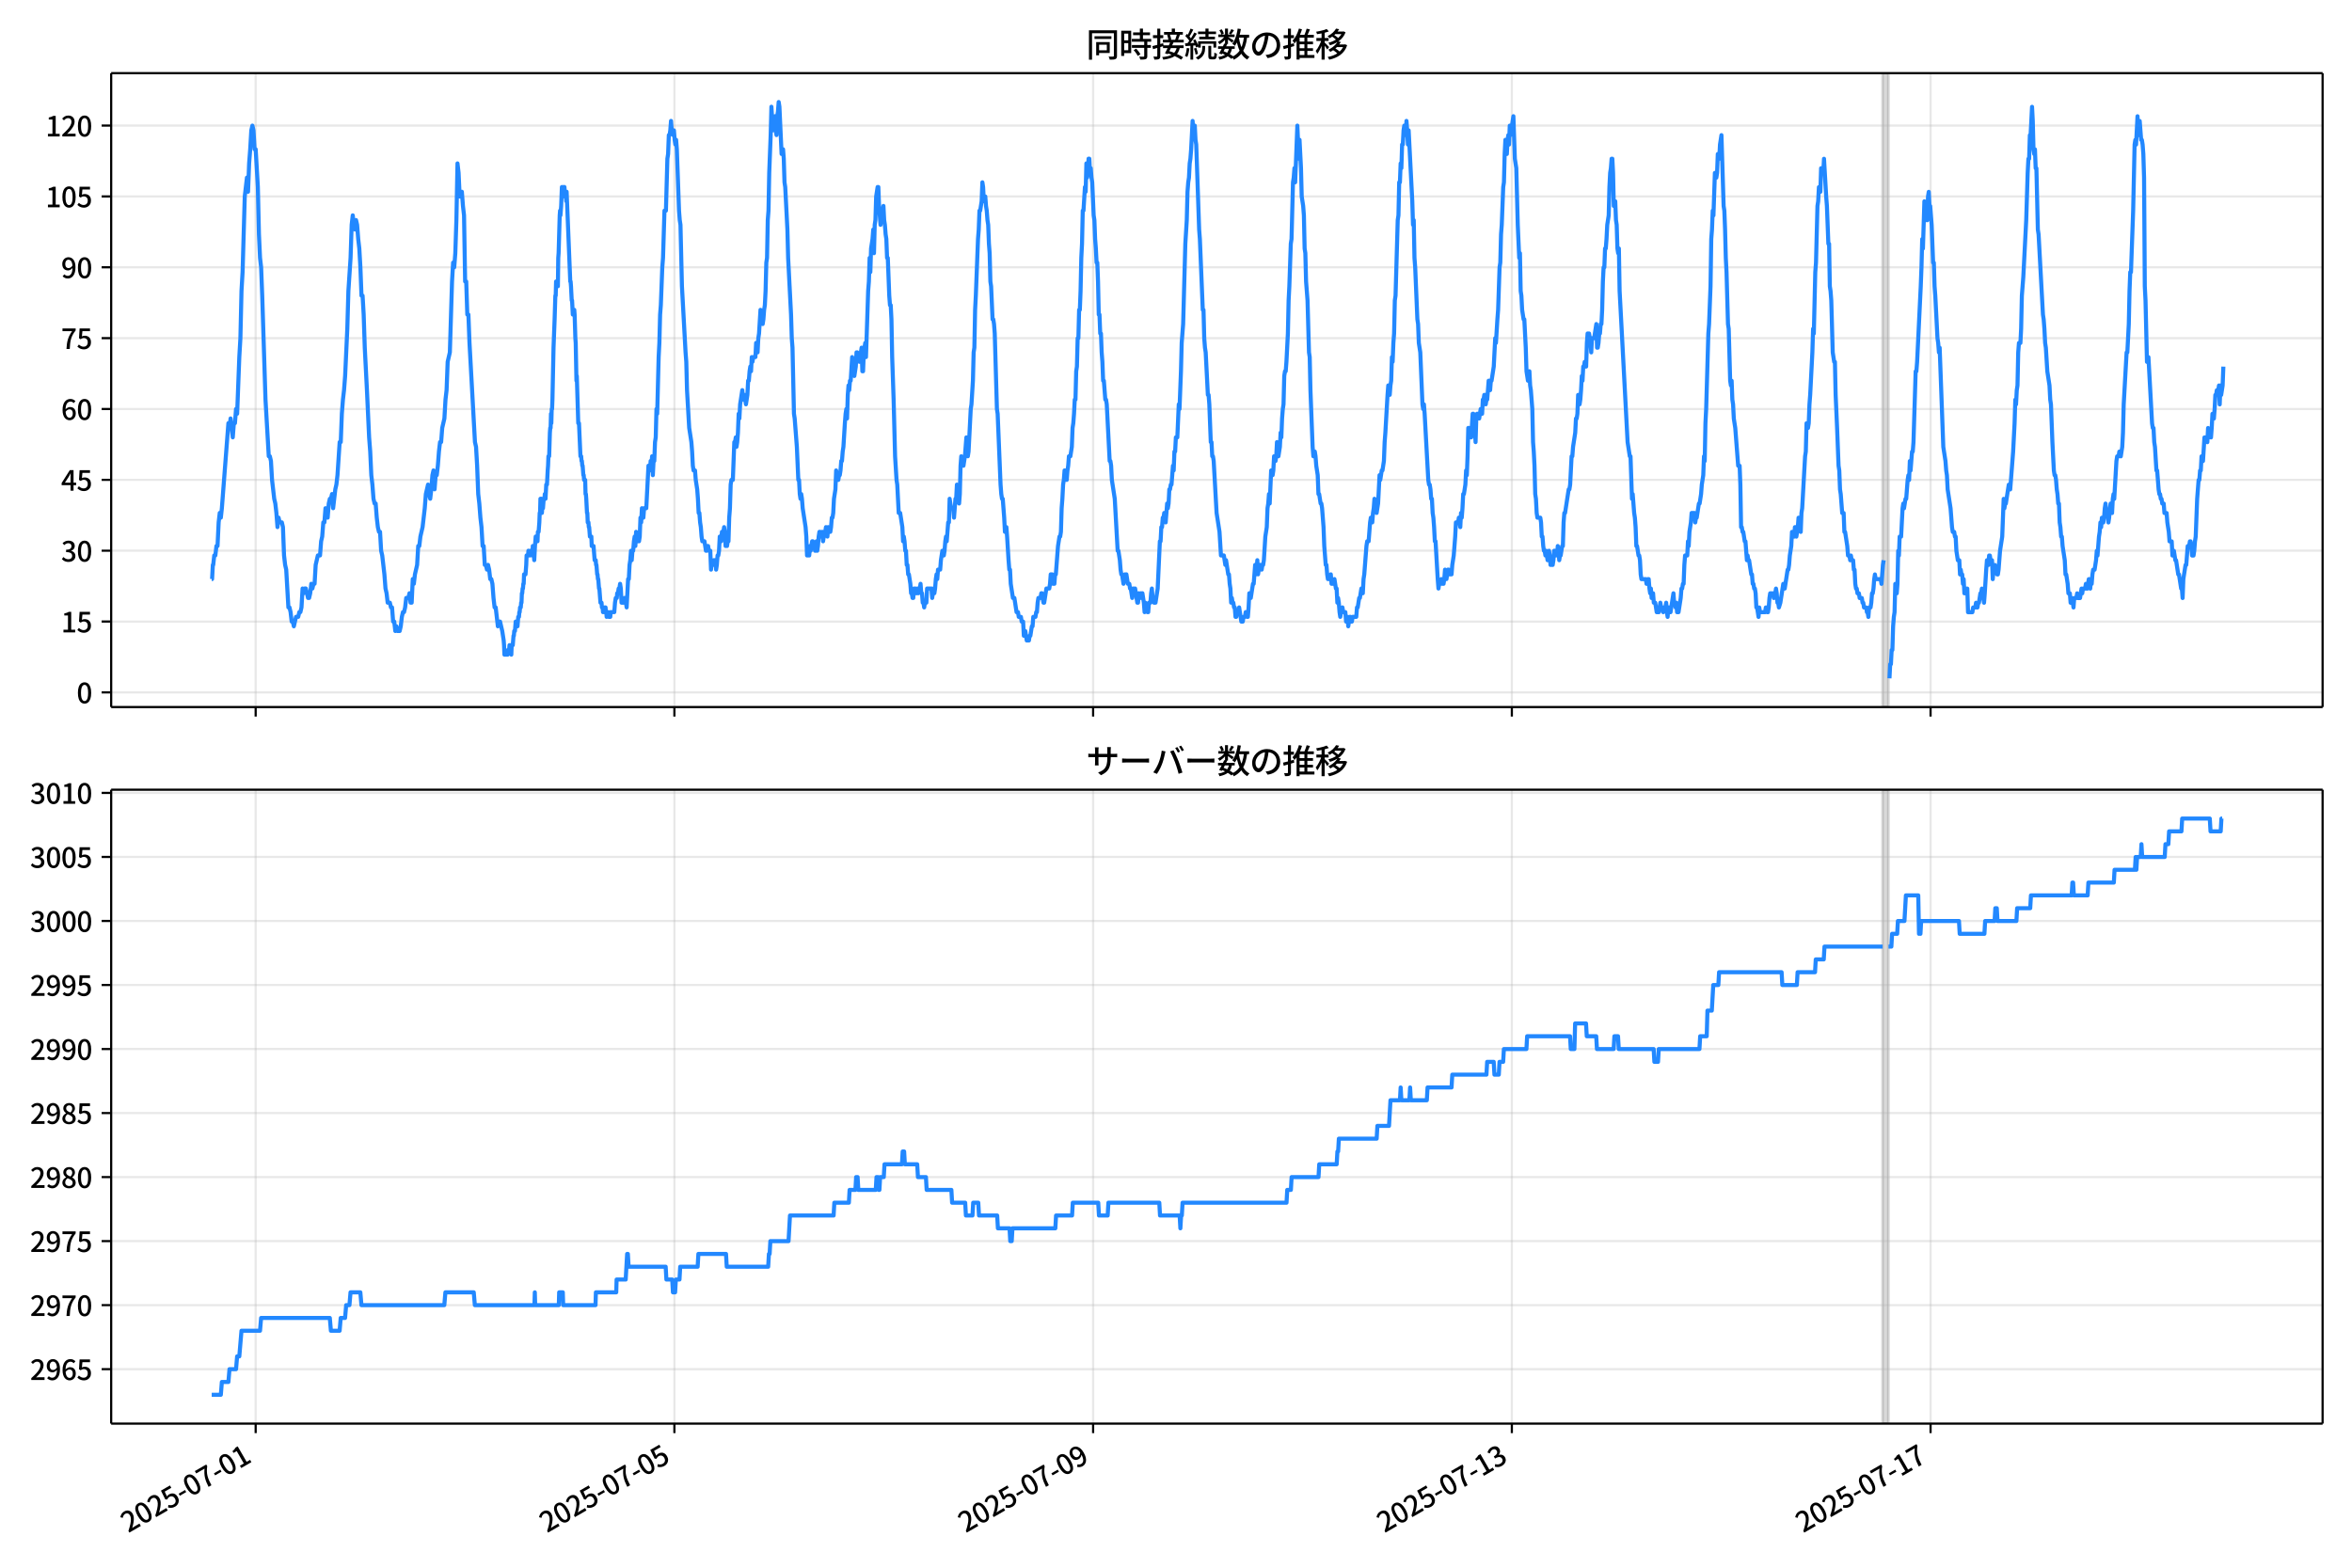 <!DOCTYPE svg  PUBLIC '-//W3C//DTD SVG 1.1//EN'  'http://www.w3.org/Graphics/SVG/1.1/DTD/svg11.dtd'>
<svg version="1.1" viewBox="0 0 864 576" xmlns="http://www.w3.org/2000/svg" xmlns:xlink="http://www.w3.org/1999/xlink">
 <defs>
  <style type="text/css">*{stroke-linejoin: round; stroke-linecap: butt}</style>
 </defs>
 <g id="aa">
  <g id="ab">
   <path d="m0 576h864v-576h-864z" fill="#fff"/>
  </g>
  <g id="ac">
   <g id="ad">
    <path d="m40.84 259.78h812.36v-232.9h-812.36z" fill="#fff"/>
   </g>
   <g id="ae">
    <path d="m691.56 259.78h2.136v-232.9h-2.136z" clip-path="url(#e)" fill="#808080" opacity=".3" stroke="#808080"/>
   </g>
   <g id="af">
    <g id="ag">
     <g id="ah">
      <path d="m93.918 259.78v-232.9" clip-path="url(#e)" fill="none" stroke="#b0b0b0" stroke-linecap="square" stroke-opacity=".3" stroke-width=".8"/>
     </g>
     <g id="ai">
      <defs>
       <path id="h" d="m0 0v3.5" stroke="#000" stroke-width=".8"/>
      </defs>
      <use x="93.918" y="259.778" stroke="#000000" stroke-width=".8" xlink:href="#h"/>
     </g>
    </g>
    <g id="aj">
     <g id="ak">
      <path d="m247.74 259.78v-232.9" clip-path="url(#e)" fill="none" stroke="#b0b0b0" stroke-linecap="square" stroke-opacity=".3" stroke-width=".8"/>
     </g>
     <g id="al">
      <use x="247.736" y="259.778" stroke="#000000" stroke-width=".8" xlink:href="#h"/>
     </g>
    </g>
    <g id="am">
     <g id="an">
      <path d="m401.55 259.78v-232.9" clip-path="url(#e)" fill="none" stroke="#b0b0b0" stroke-linecap="square" stroke-opacity=".3" stroke-width=".8"/>
     </g>
     <g id="ao">
      <use x="401.554" y="259.778" stroke="#000000" stroke-width=".8" xlink:href="#h"/>
     </g>
    </g>
    <g id="ap">
     <g id="aq">
      <path d="m555.37 259.78v-232.9" clip-path="url(#e)" fill="none" stroke="#b0b0b0" stroke-linecap="square" stroke-opacity=".3" stroke-width=".8"/>
     </g>
     <g id="ar">
      <use x="555.372" y="259.778" stroke="#000000" stroke-width=".8" xlink:href="#h"/>
     </g>
    </g>
    <g id="as">
     <g id="at">
      <path d="m709.19 259.78v-232.9" clip-path="url(#e)" fill="none" stroke="#b0b0b0" stroke-linecap="square" stroke-opacity=".3" stroke-width=".8"/>
     </g>
     <g id="au">
      <use x="709.189" y="259.778" stroke="#000000" stroke-width=".8" xlink:href="#h"/>
     </g>
    </g>
   </g>
   <g id="av">
    <g id="aw">
     <g id="ax">
      <path d="m40.84 254.4h812.36" clip-path="url(#e)" fill="none" stroke="#b0b0b0" stroke-linecap="square" stroke-opacity=".3" stroke-width=".8"/>
     </g>
     <g id="ay">
      <defs>
       <path id="b" d="m0 0h-3.5" stroke="#000" stroke-width=".8"/>
      </defs>
      <use x="40.84" y="254.398" stroke="#000000" stroke-width=".8" xlink:href="#b"/>
     </g>
     <g id="az">
      <!-- 0 -->
      <g transform="translate(28.14 258.38) scale(.1 -.1)">
       <defs>
        <path id="a" transform="scale(.016)" d="m1830-90q-460 0-806 275-346 276-535 823-188 547-188 1366 0 820 188 1357 189 538 535 803 346 266 806 266 461 0 800-269 340-269 528-803 189-534 189-1354 0-819-189-1366-188-547-528-823-339-275-800-275zm0 589q237 0 422 185 186 186 288 599 103 413 103 1091 0 679-103 1082-102 403-288 582-185 180-422 180-236 0-422-180-186-179-292-582-105-403-105-1082 0-678 105-1091 106-413 292-599 186-185 422-185z"/>
       </defs>
       <use xlink:href="#a"/>
      </g>
     </g>
    </g>
    <g id="ba">
     <g id="bb">
      <path d="m40.84 228.37h812.36" clip-path="url(#e)" fill="none" stroke="#b0b0b0" stroke-linecap="square" stroke-opacity=".3" stroke-width=".8"/>
     </g>
     <g id="bc">
      <use x="40.84" y="228.366" stroke="#000000" stroke-width=".8" xlink:href="#b"/>
     </g>
     <g id="bd">
      <!-- 15 -->
      <g transform="translate(22.44 232.35) scale(.1 -.1)">
       <defs>
        <path id="k" transform="scale(.016)" d="m544 0v608h1037v3277h-845v467q333 58 579 147 247 90 451 218h557v-4109h915v-608h-2694z"/>
        <path id="f" transform="scale(.016)" d="m1715-90q-365 0-653 90t-506 237q-217 147-383 307l352 480q134-134 294-246t361-183q202-70 452-70 262 0 473 118 212 119 333 346 122 227 122 541 0 460-247 716-246 256-649 256-224 0-384-64t-365-198l-365 237 141 2240h2387v-627h-1747l-109-1204q154 77 307 118 154 42 340 42 397 0 723-160t518-490q192-329 192-847 0-519-224-887t-586-560q-361-192-777-192z"/>
       </defs>
       <use xlink:href="#k"/>
       <use transform="translate(57)" xlink:href="#f"/>
      </g>
     </g>
    </g>
    <g id="be">
     <g id="bf">
      <path d="m40.84 202.33h812.36" clip-path="url(#e)" fill="none" stroke="#b0b0b0" stroke-linecap="square" stroke-opacity=".3" stroke-width=".8"/>
     </g>
     <g id="bg">
      <use x="40.84" y="202.334" stroke="#000000" stroke-width=".8" xlink:href="#b"/>
     </g>
     <g id="bh">
      <!-- 30 -->
      <g transform="translate(22.44 206.32) scale(.1 -.1)">
       <defs>
        <path id="l" transform="scale(.016)" d="m1715-90q-371 0-656 90t-503 240q-217 150-377 323l359 474q211-205 479-359 269-153 634-153 269 0 467 92 199 93 311 266t112 423q0 256-125 451t-429 300q-304 106-835 106v551q467 0 732 105 266 106 384 291 119 186 119 423 0 307-192 489-192 183-531 183-269 0-503-119-233-118-438-316l-384 460q282 256 614 413 333 157 737 157 422 0 748-144 327-144 512-413 186-269 186-659 0-403-221-685-221-281-592-422v-26q269-70 490-227t349-400 128-557q0-422-215-726-214-304-573-468-358-163-787-163z"/>
       </defs>
       <use xlink:href="#l"/>
       <use transform="translate(57)" xlink:href="#a"/>
      </g>
     </g>
    </g>
    <g id="bi">
     <g id="bj">
      <path d="m40.84 176.3h812.36" clip-path="url(#e)" fill="none" stroke="#b0b0b0" stroke-linecap="square" stroke-opacity=".3" stroke-width=".8"/>
     </g>
     <g id="bk">
      <use x="40.84" y="176.302" stroke="#000000" stroke-width=".8" xlink:href="#b"/>
     </g>
     <g id="bl">
      <!-- 45 -->
      <g transform="translate(22.44 180.29) scale(.1 -.1)">
       <defs>
        <path id="x" transform="scale(.016)" d="m2170 0v3072q0 192 12 457 13 266 20 458h-26q-90-179-183-365-92-185-195-364l-921-1415h2579v-576h-3328v493l1875 2957h858v-4717h-691z"/>
       </defs>
       <use xlink:href="#x"/>
       <use transform="translate(57)" xlink:href="#f"/>
      </g>
     </g>
    </g>
    <g id="bm">
     <g id="bn">
      <path d="m40.84 150.27h812.36" clip-path="url(#e)" fill="none" stroke="#b0b0b0" stroke-linecap="square" stroke-opacity=".3" stroke-width=".8"/>
     </g>
     <g id="bo">
      <use x="40.84" y="150.271" stroke="#000000" stroke-width=".8" xlink:href="#b"/>
     </g>
     <g id="bp">
      <!-- 60 -->
      <g transform="translate(22.44 154.26) scale(.1 -.1)">
       <defs>
        <path id="q" transform="scale(.016)" d="m1971-90q-339 0-634 144-294 144-518 435-224 292-352 733-128 442-128 1044 0 678 147 1161 148 483 397 784 250 301 570 445t665 144q397 0 688-147 292-147 490-359l-403-448q-128 154-327 253-198 99-409 99-307 0-567-182-259-182-413-605-153-422-153-1145 0-608 115-1002t326-589q212-195 493-195 212 0 375 121 163 122 259 343t96 522q0 300-90 511-89 212-259 320-169 109-419 109-211 0-451-134t-458-461l-25 538q134 192 313 323t374 201q196 71 375 71 397 0 694-163 298-163 467-490 170-326 170-825 0-468-195-817-195-348-512-544-317-195-701-195z"/>
       </defs>
       <use xlink:href="#q"/>
       <use transform="translate(57)" xlink:href="#a"/>
      </g>
     </g>
    </g>
    <g id="bq">
     <g id="br">
      <path d="m40.84 124.24h812.36" clip-path="url(#e)" fill="none" stroke="#b0b0b0" stroke-linecap="square" stroke-opacity=".3" stroke-width=".8"/>
     </g>
     <g id="bs">
      <use x="40.84" y="124.239" stroke="#000000" stroke-width=".8" xlink:href="#b"/>
     </g>
     <g id="bt">
      <!-- 75 -->
      <g transform="translate(22.44 128.22) scale(.1 -.1)">
       <defs>
        <path id="j" transform="scale(.016)" d="m1235 0q32 646 109 1187t224 1024 384 941 576 938h-2208v627h3027v-455q-409-512-665-989-256-476-397-969t-205-1053-90-1251h-755z"/>
       </defs>
       <use xlink:href="#j"/>
       <use transform="translate(57)" xlink:href="#f"/>
      </g>
     </g>
    </g>
    <g id="bu">
     <g id="bv">
      <path d="m40.84 98.207h812.36" clip-path="url(#e)" fill="none" stroke="#b0b0b0" stroke-linecap="square" stroke-opacity=".3" stroke-width=".8"/>
     </g>
     <g id="bw">
      <use x="40.84" y="98.207" stroke="#000000" stroke-width=".8" xlink:href="#b"/>
     </g>
     <g id="bx">
      <!-- 90 -->
      <g transform="translate(22.44 102.19) scale(.1 -.1)">
       <defs>
        <path id="g" transform="scale(.016)" d="m1562-90q-410 0-708 150-297 151-502 356l403 461q141-160 346-256t422-96q224 0 425 102 202 103 352 333 151 230 237 614 87 384 87 941 0 589-115 970t-323 563-496 182q-205 0-372-118-166-118-262-336t-96-525q0-301 86-512 87-211 259-323 173-112 417-112 224 0 460 141 237 141 448 461l32-544q-134-180-313-314t-371-208-384-74q-391 0-689 166-297 167-467 496-169 330-169 823 0 467 195 816t515 541 698 192q339 0 636-138 298-137 519-419 221-281 349-710t128-1018q0-691-141-1187t-391-807q-249-310-563-461-313-150-652-150z"/>
       </defs>
       <use xlink:href="#g"/>
       <use transform="translate(57)" xlink:href="#a"/>
      </g>
     </g>
    </g>
    <g id="by">
     <g id="bz">
      <path d="m40.84 72.175h812.36" clip-path="url(#e)" fill="none" stroke="#b0b0b0" stroke-linecap="square" stroke-opacity=".3" stroke-width=".8"/>
     </g>
     <g id="ca">
      <use x="40.84" y="72.175" stroke="#000000" stroke-width=".8" xlink:href="#b"/>
     </g>
     <g id="cb">
      <!-- 105 -->
      <g transform="translate(16.74 76.16) scale(.1 -.1)">
       <use xlink:href="#k"/>
       <use transform="translate(57)" xlink:href="#a"/>
       <use transform="translate(114)" xlink:href="#f"/>
      </g>
     </g>
    </g>
    <g id="cc">
     <g id="cd">
      <path d="m40.84 46.144h812.36" clip-path="url(#e)" fill="none" stroke="#b0b0b0" stroke-linecap="square" stroke-opacity=".3" stroke-width=".8"/>
     </g>
     <g id="ce">
      <use x="40.84" y="46.144" stroke="#000000" stroke-width=".8" xlink:href="#b"/>
     </g>
     <g id="cf">
      <!-- 120 -->
      <g transform="translate(16.74 50.129) scale(.1 -.1)">
       <defs>
        <path id="c" transform="scale(.016)" d="m282 0v429q697 621 1164 1136 468 515 701 956 234 442 234 826 0 256-87 451-86 196-262 301-176 106-445 106-275 0-506-151-230-150-422-368l-416 410q301 333 637 518 336 186 803 186 429 0 749-176t496-493 176-745q0-455-224-919t-615-935q-390-470-889-950 186 20 394 36t374 16h1184v-634h-3046z"/>
       </defs>
       <use xlink:href="#k"/>
       <use transform="translate(57)" xlink:href="#c"/>
       <use transform="translate(114)" xlink:href="#a"/>
      </g>
     </g>
    </g>
   </g>
   <g id="cg">
    <path d="m77.765 212.75h.143l.278-5.206h.142l.378-3.471h.4l.402-3.471h.4l.415-8.677.399-3.471.401 1.736.377-3.471 2.403-31.238.401 1.736.401-3.471.801 6.942.401-5.206h.401l.401-5.206.401 1.736.801-20.825.401-6.942.401-17.355.401-6.942.801-27.767.801-6.942.401 5.206.401-10.413.401-5.206.401-6.942.401-1.736.401 1.736.401 6.942h.401l.801 13.884.401 17.355.401 8.677.401 3.471.401 10.413 1.202 38.18 1.202 20.825h.401l.401 1.736.401 6.942.801 6.942.401 1.736.401 3.471.401 5.206.401-3.471.401 1.736h.801l.401 1.736.401 10.413.401 3.471.401 1.736.801 13.884h.401l.401 1.736.401 3.471h.401l.401 1.736.801-3.471h.801l.401-1.736h.401l.401-1.736.401-6.942.401 1.736.401-1.736h.401l.801 3.471h.401l.401-1.736.401-3.471.401 1.736.401-1.736h.401l.401-6.942.801-3.471h.801l.401-5.206.401-1.736.401-5.206h.401l.401-5.206.801 3.471.401-5.206.401-1.736h.401l.401-1.736.401 5.206.801-6.942.401-1.736.401-3.471.801-12.148h.401l.401-10.413.401-5.206.401-3.471.401-5.206.801-17.355.401-13.884.801-12.148.401-12.148.401-3.471.401 3.471.401 1.736.401-3.471.401 1.736.401 5.206.401 3.471.401 6.942.401 10.413h.401l.401 6.942.401 12.148.801 15.619.801 17.355.401 5.206.401 8.677.401 3.471.401 5.206.401 1.736h.401l.401 5.206.401 3.471.401 1.736h.401l.401 6.942.401 1.736.801 6.942.401 5.206.401 1.736.401 3.471h.801l.401 1.736h.401l.401 5.206h.401l.401 3.471.401-1.736.401 1.736h.801l.401-1.736.401-3.471.401-1.736h.401l.401-1.736.401-3.471h.801l.401-1.736.401 3.471h.401l.401-8.677.401 1.736.401-3.471.801-3.471.401-6.942h.401l.401-3.471.801-3.471.801-6.942.401-5.206.801-3.471.401 3.471.401 1.736.401-3.471.401-5.206.401-1.736.401 6.942.401-5.206h.401l.401-3.471.401-5.206.401-3.471h.401l.401-5.206.801-3.471.401-6.942.401-3.471.401-10.413.801-3.471.801-26.032.401-6.942.401 1.736.401-5.206.401-12.148.401-20.825.401 3.471.401 8.677h.401l.401-1.736.401 5.206.401 3.471.401 24.296h.401l.401 12.148h.401l.401 10.413 2.003 36.445.401 1.736.401 6.942.401 10.413.401 3.471.401 5.206.401 3.471.401 6.942h.401l.401 6.942h.401l.401 1.736.401-1.736.401 1.736.401 3.471h.401l.401 1.736.401 5.206.401 3.471h.401l.801 6.942.401-1.736h.401l.801 3.471.534 3.471.134 1.736.134 3.471h1.202l.134-1.736h.401l.134-1.736h.267l.134 1.736h.134l.134 1.736.134-3.471h.401l.267-3.471h.134l.134-1.736h.267l.267-3.471h.534l.134 1.736.267-3.471h.267l.134-1.736h.134l.134-1.736h.267l.134-1.736h.134l.134-3.471h.134l.134-1.736h.134l.134-1.736h.134l.134-3.471h.534l.267-3.471.134-3.471h.534l.134-1.736.134 1.736h.534l.134-1.736h.534l.134 1.736.134-3.471.134 1.736h.134l.267 3.471.267-5.206.267-3.471.134 1.736h.134l.134-1.736h.134l.134 1.736.134-3.471h.267l.267-3.471.134-3.471h.134l.134-5.206h.401l.134 5.206.134-1.736h.267l.267-3.471h.267l.134-1.736.134 1.736h.134l.267-5.206h.267l.267-5.206.134-1.736.134-3.471h.267l.267-8.677.134-1.736h.134l.134-5.206.134 3.471.134-5.206h.134l.134-3.471.401-19.09.401-10.413.267-8.677h.134l.134-5.206.134 1.736.134-1.736.134 1.736.134-1.736.134 1.736.134-10.413.134-1.736.401-13.884.134-1.736.134 1.736.267-3.471.267-6.942.134 3.471h.267l.134-3.471h.401l.134 1.736h.267l.267 3.471.134-3.471 1.335 32.974h.134l.134 1.736.267 5.206h.134l.267 5.206.134-1.736h.134l.134 1.736.134-1.736.134 1.736.267 8.677.134 1.736.267 13.884.134-1.736.534 17.355h.267l.534 12.148h.267l.134 1.736h.134l.134 1.736h.134l.267 3.471h.134l.134 1.736h.401l.134 5.206h.134l.134 1.736.267 5.206h.134l.134 3.471h.267l.134 1.736h.134l.267 3.471h.534l.134 3.471h.668l.401 5.206h.401l.134 1.736h.134l.267 3.471h.134l.134 1.736h.134l.267 3.471h.134l.401 5.206h.401l.134 1.736h.267l.134 1.736h.534l.134-1.736.134 1.736.134-1.736.134 1.736h.134l.134 1.736.134-1.736h.534l.134 1.736h.534l.134-1.736h1.335l.267-3.471.267-1.736h.401l.134-1.736h.267l.267-1.736h.267l.267-1.736.267 1.736.267 5.206h.801l.267-1.736h.267l.534 3.471.534-10.413h.267l.267-5.206.267-1.736.267-3.471.267 3.471.267-3.471h.267l.267-3.471.267-1.736.267 3.471.267-5.206.267 3.471h.801l.267-1.736.267-6.942.267 1.736.267-5.206.267 3.471h.267l.267-3.471h.801l.801-15.619h.267l.267 1.736.267-3.471.267 1.736.267-3.471.267 6.942.267-5.206h.267l.267-6.942.267-1.736.267-10.413.267 1.736.534-20.825.267-5.206.267-10.413.267-3.471.534-13.884.267-3.471.534-17.355h.534l.534-19.09.267-1.736.267-6.942h.267l.267-1.736.267-3.471.267 3.471h.267l.267 1.736.267-1.736.267 3.471.267 1.736.267-1.736.267 3.471.801 22.561.267 3.471.267 1.736.534 22.561 1.335 24.296.267 3.471.267 10.413.801 13.884.801 5.206.267 3.471.267 5.206.267 1.736h.534l.267 3.471.534 3.471.267 3.471.267 5.206h.267l.267 3.471.267 1.736.267 3.471.267 1.736h.801l.534 3.471h.267l.267-1.736h.267l.267 1.736h.534l.267 6.942.267-3.471.267 1.736h.267l.267-1.736h.534l.267 3.471.267-1.736.267-3.471h.267l.267-1.736.267-5.206.267 1.736h.267l.267-3.471h.534l.267-1.736.267 1.736.267 5.206.267-1.736.267 1.736.267-1.736h.267l.267-8.677.267-3.471.267-8.677.267-1.736h.534l.534-13.884h.267l.267-1.736.267 3.471.267-1.736.267-3.471.267-6.942.267 1.736.267-5.206.801-5.206.267 3.471.267-1.736h.267l.534 3.471.534-3.471.267-5.206h.267l.267-3.471.267-1.736.267 1.736.267-5.206.267 1.736.267-1.736h.801l.267-5.206.267 3.471h.267l.267-5.206.267-1.736.534-8.677.267 3.471.267-1.736.267 3.471.267-1.736.267-3.471.267-1.736.267-5.206.267-10.413.267-1.736.267-13.884.267-3.471.267-13.884.534-13.884.267-10.413.534 8.677.267-3.471h.267l.267-1.736.267 5.206.267 1.736.267-6.942.267-1.736.267-3.471.267 1.736.801 17.355.267-1.736h.267l.267 3.471.267 8.677.267 1.736.801 15.619.267 10.413 1.068 20.825.267 8.677.267 3.471.534 24.296.267 1.736.801 10.413.534 12.148h.267l.267 5.206.267 1.736.267-1.736.267 1.736.267 3.471 1.068 6.942.267 3.471.267 6.942h.801l.267-3.471.267 1.736.534-3.471h.267l.267 1.736h.267l.267 1.736h.267l.267-3.471.267 3.471.267-1.736.267-3.471.267-1.736h.267l.267 1.736h.267l.267-1.736.267 3.471.534-3.471h.267l.267-1.736.534 3.471.267-3.471.267 1.736h.534l.267-1.736.267-3.471h.267l.267-1.736.267-5.206.534-3.471.267-6.942.534 3.471h.267l.267-1.736h.267l.267-1.736.267-3.471h.267l.267-3.471.267-1.736.534-8.677.267-3.471.267-1.736.267 3.471.267-8.677.267-3.471.267 1.736.267-3.471h.267l.534-8.677.267 1.736h.267l.267 5.206.534-3.471.267-5.206h.267l.267 1.736h.267l.267 1.736.801-5.206.267 8.677h.267l.267-6.942.534-3.471.267 5.206.801-24.296.267-3.471.267-8.677.267 5.206.267-8.677.534-3.471.267-3.471.267 8.677.267-10.413.267-1.736.267-8.677.534-3.471h.267l.267 6.942.534 6.942.267-3.471h.267l.534-3.471.267 5.206.267 1.736.267 3.471.267 1.736.267 6.942h.267l.534 13.884.267 3.471h.267l.267 5.206.267 13.884.534 15.619.534 20.825.534 8.677.267 1.736.534 10.413h.534l.801 5.206.267 5.206.267-1.736.267 1.736.267 3.471h.267l.267 5.206h.267l.267 3.471h.267l.534 3.471.267 3.471h.267l.267 1.736h.267l.267-3.471.267 1.736.267-1.736.267 1.736h.267l.267-1.736.267 1.736.267-1.736h.267l.267-1.736.267 3.471h.267l.267 3.471h.267l.267 1.736.267-1.736h.534l.267-5.206h1.602l.267 3.471.534-3.471.267 1.736.267-1.736.267-3.471.267-1.736.267 1.736.267-3.471h.801l.267-3.471.534-3.471.267 1.736h.267l.267-1.736.267-3.471.267-1.736.267 1.736.534-6.942h.267l.267-8.677.534 3.471h.801l.267 3.471.534-6.942h.267l.267-5.206.267 3.471.534 3.471.267-3.471.267-10.413.267-3.471.267 3.471h.534l.534-3.471.534-6.942.267 1.736.267 5.206.267-1.736.801-15.619.267-1.736.534-8.677.267-10.413.267-1.736.267-13.884.267-5.206.801-20.825.267-3.471.267-6.942h.267l.534-3.471.267-6.942.267 1.736.267 5.206.267-1.736h.267l.267 3.471.267 1.736.267 3.471.267 1.736.267 6.942.267 3.471.267 10.413.267 1.736.534 12.148h.267l.267 1.736.267 3.471.801 27.767.267 1.736 1.068 26.032.267 3.471.267 1.736h.267l.534 6.942.267 5.206.267-1.736h.267l.267 3.471.534 8.677.267 3.471h.267l.267 5.206.801 5.206h.534l.801 5.206h.534l.267 1.736h.801l.267 1.736h.534l.267 5.206.267-1.736h.267l.534 3.471h.801l.267-1.736h.267l.534-3.471h.267l.267-3.471h.801l.267-1.736h.267l.267-3.471.267-1.736h.801l.267-1.736h.267l.534 3.471h.267l.801-5.206h1.068l.267-1.736.267-3.471h.534l.267 3.471h.534l.267-3.471h.267l.801-10.413.534-3.471h.267l.267-1.736.267-8.677.267-3.471.267-5.206.267-1.736.267-3.471.267 1.736.267-1.736.267 3.471.267-3.471.267-1.736.267-3.471h.534l.534-3.471.267-6.942.267-1.736.267-3.471.267-5.206h.267l.267-10.413.267-1.736.267-10.413h.267l.267-10.413h.267l.267-6.942.267-12.148.267-5.206.267-12.148h.267l.534-8.677.267 1.736.267-10.413.267 5.206.267-1.736.267-5.206h.267l.267 5.206.267-1.736.267 3.471.267 1.736.534 12.148.267 1.736.267 6.942.267 3.471.267 5.206h.267l.267 6.942.267 12.148h.267l.267 6.942h.267l.267 6.942.267 3.471.267 6.942h.267l.534 6.942h.267l.267 1.736 1.068 20.825h.267l.267 1.736.267 5.206 1.068 6.942 1.068 19.09h.267l.534 3.471.267 3.471.267 1.736h.267l.534 3.471.534-3.471.267 1.736.267-1.736.534 3.471h.534l.267 1.736h.267l.534 3.471.267-3.471h.267l.267 1.736.267-1.736.801 5.206h.267l.267-3.471.267 1.736h.267l.267-1.736.267 1.736.267-1.736.534 3.471.267 3.471.267-3.471.267 1.736h.267l.267 1.736h.267l.267-3.471h.534l.267-3.471.267-1.736.267 3.471h.267l.267 1.736h.534l.801-5.206.801-17.355h.267l.267-5.206h.267l.267-3.471h.267l.267-1.736.534 3.471.534-6.942.267 1.736.267-1.736.267-5.206h.267l.267-1.736h.267l.534-6.942.267 1.736.267-6.942h.267l.267-5.206h.534l.534-12.148.267 1.736.534-13.884.267-10.413.534-6.942.801-29.503.534-8.677.267-10.413.267-3.471.267-1.736.267-5.206.267-1.736.267-3.471.534-10.413.267 3.471.267-1.736h.267l.267 5.206.267 1.736 1.068 31.238.267 3.471 1.068 26.032h.267l.267 10.413.267 3.471.267 1.736.801 15.619h.267l.267 3.471.534 13.884h.267l.267 5.206h.267l.267 1.736 1.068 19.09 1.068 6.942.534 8.677h1.068l.534 3.471.267-1.736.801 5.206h.267l.267 3.471.267 1.736.267 5.206.267-1.736.267 1.736h.267l.267 1.736h.267l.267 3.471h.267l.267-1.736h.534l.267-1.736.801 5.206h.534l.267-1.736h.534l.267-1.736h.267l.267 1.736h.267l.267-3.471.267-5.206.267 1.736h.267l.801-5.206h.267l.534-6.942.267 3.471.267-1.736.267-3.471.267 5.206.534-3.471h.534l.267 1.736.267-1.736h.267l.267-1.736.534-8.677.534-3.471.267-6.942.267-1.736.267-3.471.267 3.471.534-12.148h.267l.267 1.736.267-1.736.267-5.206h.267l.267 1.736.267-1.736.267-5.206.267 5.206h.267l.534-3.471.267-5.206.267 1.736.267-6.942.267-3.471.267-1.736.267-10.413.267-1.736h.267l.267-3.471.534-10.413.267-12.148.267-5.206.534-15.619.267-1.736.534-20.825.267-1.736.267-3.471.267 5.206.801-20.825.534 12.148.267-6.942.534 10.413.267 10.413.534 3.471.267 3.471.267 12.148.267 1.736.267 10.413.534 6.942.534 19.09.267 1.736.267 12.148.801 20.825.267 3.471.267-1.736h.267l.267 1.736.267 3.471.534 3.471.267 6.942h.267l.534 3.471h.267l.267 1.736.534 6.942.267 6.942.534 6.942h.267l.267 3.471.267 1.736h.801l.267-1.736.267 3.471h.801l.267-1.736.534 3.471h.267l.267 5.206.267-1.736.267 1.736.267 3.471.267 1.736.267-1.736h.267l.267-1.736.267 1.736h.801l.267 3.471.267-1.736h.267l.267 3.471.534-3.471h.267l.267 1.736h.267l.267-1.736h1.335l.267-3.471h.267l.534-3.471h.267l.534-3.471.267 1.736h.267l.267-5.206.267-1.736.801-10.413.267-1.736h.534l.534-6.942.267-1.736h.267l.267 1.736.267-3.471.267-1.736.267-3.471.267 3.471.267-1.736.267 3.471.534-3.471.534-10.413.267 1.736.534-3.471h.267l.534-3.471.267-6.942.267-3.471.801-13.884.267-3.471h.267l.267 3.471.267-3.471.267-1.736.267-8.677.267 1.736.267-6.942.267-3.471.267-12.148.267-1.736.801-27.767.267-1.736.267-12.148h.267l.267-6.942.267 1.736.267-8.677h.267l.267-5.206.267-1.736h.267l.267 3.471.267-5.206.267 3.471.267 5.206.267-5.206 1.335 26.032.267 8.677.267-1.736.267 13.884.267 3.471.801 19.09.267 1.736.267 6.942.534 3.471.801 19.09.267 1.736.267-1.736.267 3.471 1.335 24.296.267 1.736h.267l.267 1.736.267 3.471h.267l.267 5.206.267 1.736.267 3.471.267 5.206h.267l.801 13.884.267 3.471.267-1.736h.534l.267-1.736.267 1.736h.534l.267-1.736.267-3.471.534 3.471.534-3.471h.267l.267 1.736h.801l.267-3.471.534-3.471.534-6.942.267-5.206h.801l.267-1.736.534 3.471.267-5.206.267 1.736.267-3.471.267-5.206h.267l.534-3.471.267-5.206.267 1.736.267-6.942.267-10.413h.267l.267 3.471.267-3.471.267 3.471.534-8.677h.267l.267 6.942.267-1.736.267 5.206.267-8.677.267-1.736h.534l.267 1.736.534-3.471h.267l.267 1.736.267-5.206h.267l.267-1.736h.267l.267 3.471.267-1.736h.267l.534-6.942h.267l.267 3.471.267-3.471h.267l.801-5.206.534-10.413.267 1.736.534-8.677.267-3.471.534-15.619.267-1.736.267-10.413.267-3.471.534-13.884.267-1.736.267-10.413.267-5.206.267 3.471.267 1.736.267-5.206.267-1.736.267 3.471.267-6.942.267 3.471 1.068-6.942.534 15.619.534 3.471.534 20.825.534 12.148.267-1.736.267 13.884.267 1.736.267 5.206.534 3.471h.267l.534 10.413.267 8.677.534 3.471.534-3.471.267 5.206.267 1.736.534 6.942.267 12.148.267 3.471.267 5.206.267 10.413.267 1.736.267 5.206.267 1.736h1.068l.267 1.736.267 5.206h.267l.267 3.471.267 1.736h.267l.267 1.736.267-1.736.534 3.471.534-3.471.267 1.736.267 3.471.267-1.736.267 1.736h.267l.267-1.736.267-3.471h.267l.267 1.736.267-1.736.267 1.736.267-3.471.267 1.736.267 3.471.267-1.736h.267l.534-3.471h.267l.267-8.677.267-3.471h.267l1.335-8.677h.267l.267-1.736.534-10.413h.267l.267-3.471.801-5.206.267-5.206h.267l.267-1.736.267-6.942h.267l.267 3.471.267-1.736.267-3.471.267-5.206.267 1.736.267-5.206h.267l.267-1.736.267 1.736h.267l.267-8.677.267-3.471h.534l.534 3.471.267 3.471.267-5.206h.801l.801-5.206.267 8.677h.267l.267-1.736.267-3.471h.267l.267-3.471h.267l.267-5.206.267-10.413.267-5.206h.267l.267-6.942h.267l.267-3.471.267-5.206.534-3.471.267-10.413.267-5.206.267-1.736.267-3.471h.267l.267 5.206.267 12.148.267-1.736h.267l.267 6.942.267 1.736.267 8.677.267 1.736.267-1.736.267 15.619 2.938 55.534.801 5.206h.267l.534 15.619.267-1.736.534 6.942.267 1.736.267 3.471.267 6.942h.267l.534 3.471h.267l.267 1.736.267 5.206.267 1.736h1.602l.267 1.736h.267l.267-1.736h.267l.267 3.471.267 1.736.267-1.736.267 3.471.267-1.736h.267l.267 3.471h.534l.534 3.471h.801l.534-3.471.267 1.736h.534l.267 1.736.267-1.736h.534l.267-1.736.267 3.471.267 1.736.267-3.471h.267l.267 1.736h.267l1.068-6.942.267 3.471h.267l.267 1.736.267-1.736.267 3.471h.534l.801-5.206.267-3.471h.267l.267-1.736h.267l.267-6.942.267-3.471h.801l.267-5.206.267 1.736.267-5.206.534-3.471.267-3.471h1.068l.267 3.471.267-1.736h.267l.801-5.206h.267l.534-3.471.267-3.471.534-3.471.267-6.942.267 1.736.267-13.884.267-5.206.801-27.767.267-3.471.534-13.884.267-17.355.267-3.471.267-6.942.267 1.736.534-15.619.267 1.736h.267l.267-1.736.267-6.942h.267l.267 1.736.267-5.206.534-3.471.801 26.032.267 1.736.267 6.942.267 10.413.267 5.206.534 19.09.267 1.736.534 19.09.267 1.736.267-1.736.267 6.942.267 1.736.267 5.206.534 3.471 1.068 13.884h.534l.267 6.942.267 15.619h.267l.267 1.736h.267l.534 3.471h.267l.534 6.942.267-1.736.267 1.736h.267l.801 5.206h.267l.267 3.471h.267l.267 1.736h.267l.267 1.736.267 5.206h.267l.534 3.471.267-3.471.267 1.736h1.869l.267-1.736h.267l.267 1.736h.267l.267-1.736.267-3.471.267-1.736h1.068l.267 1.736.267-1.736h.267l.267-1.736.267 1.736.267 3.471h.267l.267 1.736.534-1.736 1.068-6.942.267 1.736h.267l1.068-6.942h.267l.267-1.736.267-3.471.534-3.471.267-5.206h.267l.267 1.736h.267l.267-3.471h.267l.267 3.471.534-3.471.267-3.471h.267l.267 3.471.267 1.736.267-6.942.267-1.736 1.068-19.09.267-1.736.267-10.413.267 1.736h.267l.267-1.736.267-6.942.267-3.471.801-15.619.267-8.677.267 1.736.534-22.561.267-3.471.534-20.825.267-1.736.267-5.206h.267l.267 1.736.267-8.677h.267l.267 1.736h.267l.267-5.206.801 13.884.267 3.471.534 13.884h.267l.267 15.619.267 1.736.267 3.471.534 19.09.534 3.471h.267l.267 12.148.534 12.148.534 13.884.267 1.736.267 6.942.267 1.736.534 6.942h.534l.267 6.942h.267l.801 5.206.267 3.471h.534l.267 1.736.267-1.736.267 1.736h.534l.267 3.471h.267l.267 5.206.267 1.736h.267l.267 1.736h.534l.267 1.736h.801l.267 1.736h.267l.267 1.736h.801l.267 1.736h.267l.267 1.736.267-3.471h.534l.267-1.736.267-3.471h.267l.267-1.736.267-3.471.267-1.736.267 1.736h1.869l.267 1.736.534-6.942.267-1.736m2.136 43.386.267-5.206h.267l.267-5.206h.267l.267-8.677.267-3.471.267-1.736.267-10.413.534 3.471.267-3.471.267-12.148.267 1.736.267-6.942h.534l.534-10.413.267-1.736.267 1.736.534-3.471h.267l.534-6.942.267-1.736.267 1.736.267-6.942.267 3.471.534-6.942h.267l.267-3.471.801-26.032h.267l.267-3.471 1.335-27.767.267-6.942.267-10.413.267 3.471.534-17.355.534 6.942.267-1.736.267 1.736.267-8.677.267-1.736.267 5.206h.267l.534 6.942.534 13.884h.267l.267 8.677.267 3.471.801 15.619.267 1.736.267 3.471.267-1.736 1.335 36.445.801 5.206.267 3.471.267 1.736.267 5.206 1.068 6.942.534 6.942.267 1.736h.534l.267 1.736h.267l.267 5.206.534 3.471h.534l.267 5.206.267-1.736.267 1.736h.267l.267 3.471.267-1.736.267 5.206h.534l.267-1.736h.267l.267 8.677h1.602l.267-1.736h.801l.267-1.736.267 1.736h.267l.267-1.736h.267l.534-3.471h.267l.267-1.736.267 3.471h.267l.267 1.736.267-3.471.534-8.677.267-3.471.267 1.736h.267l.267-3.471h.267l.267 1.736h.534l.267 6.942.267-3.471h.267l.267-1.736.267 1.736h.267l.267 1.736h.267l.267-1.736.534-6.942.801-5.206.534-13.884.267 3.471.267-1.736h.267l1.068-6.942h.267l.267 1.736 1.068-13.884.534-10.413.267-8.677.267 1.736.267-5.206.267-1.736.267-12.148.267-3.471h.534l.267-5.206.267-12.148.534-6.942 1.068-20.825.534-17.355.267-5.206h.267l.267-8.677h.267l.534-10.413.267 5.206.267 10.413.267 1.736.267-1.736.267 6.942h.267l.534 22.561.267 1.736 1.602 29.503.267 1.736.267 3.471.267 5.206.267 1.736.534 8.677.801 5.206.267 5.206.267 1.736.534 13.884.534 10.413.267 1.736h.267l.267 1.736.267 3.471.267 1.736.267 3.471h.267l.267 6.942.267 1.736.267 3.471h.267l.267 3.471.801 5.206.267 5.206h.267l.534 3.471.267 3.471h.534l.267 3.471h.267l.267-1.736.534 3.471.267-3.471h.801l.267-1.736.267 1.736h.801l.534-3.471.267 1.736.267-1.736h.801l.267-1.736.267 1.736h.267l.534-3.471h.267l.267 3.471.267-3.471.267 1.736.267-3.471.267-1.736h.534l.534-3.471.267-3.471.267 1.736.534-6.942.267-1.736.267-3.471.267 1.736.267-3.471.267 1.736h.267l.267-1.736.267-3.471.267-1.736.267 3.471h.534l.267 3.471.267-1.736.267-3.471.267-1.736h.267l.267 3.471.267-5.206.267-1.736.267 1.736.801-13.884.267-1.736h.534l.267-1.736h.267l.267 1.736.534-3.471.267-5.206.267-10.413 1.068-19.09h.267l.534-10.413.267-12.148.267-6.942h.267l.801-22.561.534-24.296.267-1.736.267 1.736.534-10.413.267 6.942.267-3.471.267-1.736.534 6.942h.267l.267 1.736.267 3.471.267 8.677.267 39.915.267 5.206.534 22.561.267-1.736h.267l1.335 24.296.267 1.736h.267l.267 5.206.267 1.736.534 8.677h.267l.534 6.942.267 1.736h.267l.267 1.736h.267l.267 1.736h.534l.267 3.471h.801l.267 3.471.534 3.471.267 3.471h.801l.267 5.206.267-1.736h.267l.534 3.471h.267l.801 5.206h.267l.801 5.206h.267l.267 3.471.267-6.942.801-5.206h.267l.534-6.942h.534l.267-1.736h.267l.267 1.736.267 3.471h.534l.267-1.736.267-3.471.267-1.736.534-13.884.534-6.942h.267l.267-3.471h.267l.267-5.206.267 1.736h.267l.534-8.677h.801l.267 1.736.267-5.206.267 3.471.267-1.736h.267l.267 1.736.267-3.471.267-5.206h.267l.267 1.736.267-3.471.267-5.206h.267l.267-1.736.267 1.736.534-3.471.267 6.942.267-6.942.267 3.471.534-3.471.267-6.942v0" clip-path="url(#e)" fill="none" stroke="#28f" stroke-linecap="square" stroke-width="1.5"/>
   </g>
   <g id="ch">
    <path d="m40.84 259.78v-232.9" fill="none" stroke="#000" stroke-linecap="square" stroke-width=".8"/>
   </g>
   <g id="ci">
    <path d="m853.2 259.78v-232.9" fill="none" stroke="#000" stroke-linecap="square" stroke-width=".8"/>
   </g>
   <g id="cj">
    <path d="m40.84 259.78h812.36" fill="none" stroke="#000" stroke-linecap="square" stroke-width=".8"/>
   </g>
   <g id="ck">
    <path d="m40.84 26.88h812.36" fill="none" stroke="#000" stroke-linecap="square" stroke-width=".8"/>
   </g>
   <g id="cl">
    <!-- 同時接続数の推移 -->
    <g transform="translate(399.02 20.88) scale(.12 -.12)">
     <defs>
      <path id="w" transform="scale(.016)" d="m1587 3936h3232v-518h-3232v518zm320-1114h557v-2534h-557v2534zm301 0h2291v-2086h-2291v512h1734v1069h-1734v505zm-1683 2260h5113v-570h-4524v-5056h-589v5626zm4768 0h595v-4896q0-250-67-397t-227-218q-160-77-426-96t-675-19q-13 83-45 192t-77 218q-45 108-89 185 281-13 527-13 247 0 330 0 83 7 118 42 36 35 36 112v4890z"/>
      <path id="u" transform="scale(.016)" d="m2714 4672h3238v-525h-3238v525zm-244-1235h3712v-538h-3712v538zm20-1184h3635v-531h-3635v531zm1523 3155h595v-2310h-595v2310zm832-2451h589v-2823q0-230-61-364-61-135-227-199-167-70-423-86t-633-16q-20 121-78 285-57 163-121 284 275-6 509-9t310-3q77 6 106 28 29 23 29 93v2810zm-2023-1677 487 282q153-160 313-352t294-381q135-189 206-343l-519-313q-64 153-189 348-124 196-278 394-154 199-314 365zm-2086 3718h1619v-4281h-1619v544h1056v3187h-1056v550zm32-1843h1293v-537h-1293v537zm-320 1843h563v-4832h-563v4832z"/>
      <path id="v" transform="scale(.016)" d="m3866 5408h614v-870h-614v870zm-1479-653h3597v-518h-3597v518zm-230-1485h4e3v-518h-4e3v518zm825 922 519 102q64-160 121-342 58-182 96-352 39-170 45-304l-544-128q-6 134-42 313-35 180-83 365-48 186-112 346zm1856 109 589-71q-96-275-202-557-105-281-195-486l-518 77q58 147 122 329 64 183 118 372t86 336zm-2643-2106h3943v-518h-3943v518zm1408 685 602-115q-167-371-362-784t-390-797-362-685l-525 179q160 288 346 666t368 784 323 752zm-659-2157 358 403q352-102 733-240 381-137 752-304 371-166 697-336 327-169 558-329l-384-461q-218 160-532 336-313 176-685 345-371 170-755 323-384 154-742 263zm1894 1114 583-71q-122-550-353-944-230-393-604-662t-922-435q-547-167-1296-269-25 128-93 269-67 141-137 230 678 64 1168 192t819 349q330 221 531 550 202 330 304 791zm-4684 217q396 90 953 240 557 151 1120 311l77-544q-525-154-1053-311-528-156-963-284l-134 588zm121 2093h1965v-563h-1965v563zm819 1248h576v-5229q0-236-51-374t-192-208q-141-77-355-99-214-23-541-16-13 115-64 288t-109 294q205-6 381-6t234 0q64 0 92 28 29 29 29 93v5229z"/>
      <path id="t" transform="scale(.016)" d="m4058 5408h595v-1798h-595v1798zm-1415-563h3443v-499h-3443v499zm231-992h3008v-499h-3008v499zm-224-877h3475v-1203h-531v729h-2432v-729h-512v1203zm1964-877h551v-1881q0-122 22-157 23-35 106-35 25 0 92 0 68 0 135 0t99 0q51 0 83 54t45 224 19 515q90-70 234-131t259-93q-19-429-83-662-64-234-183-326-118-93-316-93-39 0-103 0t-134 0-138 0q-67 0-99 0-237 0-365 64t-176 218q-48 153-48 422v1881zm-1164-6h550v-455q0-243-48-528-48-284-186-579-137-294-409-572-272-279-727-503-70 90-192 208-121 118-230 195 416 205 665 438 250 234 371 474 122 240 164 467 42 228 42 413v442zm-2240 3309 524-192q-121-244-259-503-137-259-275-496t-259-416l-410 173q122 186 246 438 125 253 240 515 116 263 193 481zm716-743 500-230q-224-359-496-756-272-396-548-764-275-368-518-650l-358 205q179 211 377 483 199 272 387 569 189 298 358 592 170 295 298 551zm-1721-665 307 403q166-154 339-340 173-185 320-364t224-327l-326-460q-77 160-218 348-141 189-314 384-172 196-332 356zm1485-832 435 179q128-211 249-458 122-246 215-474 93-227 137-412l-473-211q-32 185-119 422-86 237-201 486-115 250-243 468zm-1530-583q422 26 998 54 576 29 1184 68l7-499q-570-45-1127-84-556-38-992-70l-70 531zm1702-992 436 135q121-276 214-596t118-556l-454-148q-26 237-112 563-86 327-202 602zm-1363 109 499-83q-57-455-163-897-105-441-253-748-51 32-134 73-83 42-170 83-86 42-144 62 148 294 234 697t131 813zm691 627h525v-2861h-525v2861z"/>
      <path id="n" transform="scale(.016)" d="m224 2022h3187v-499h-3187v499zm51 2247h3111v-487h-3111v487zm1127-1735 563-121q-154-320-333-672t-352-679q-173-326-326-582l-532 173q148 243 324 566t345 669q170 346 311 646zm934-832 563-64q-89-480-262-838t-461-614-701-432-976-298q-25 128-99 269t-157 237q659 102 1085 303 426 202 666 554t342 883zm422 3597 519-211q-147-218-298-436-150-217-278-377l-403 186q121 173 252 413 132 240 208 425zm-1203 109h563v-2957h-563v2957zm-1075-320 448 186q134-192 246-420 112-227 157-393l-467-211q-38 172-147 406t-237 432zm1094-1050 397-236q-160-263-400-529-240-265-519-489-278-224-553-378-51 103-141 237-89 135-179 218 269 109 534 294 266 186 493 416 228 231 368 467zm487-204q83-45 246-145 163-99 352-211t346-211 221-150l-327-423q-83 77-230 198-147 122-317 253-170 132-327 250-156 119-259 189l295 250zm1798 396h2311v-556h-2311v556zm115 1178 615-90q-103-640-263-1235t-384-1101q-224-505-512-889-44 57-134 134t-186 157-166 125q275 339 473 796 199 458 340 995 141 538 217 1108zm1223-1510 614-58q-147-1101-445-1940-297-838-813-1443-515-604-1321-1014-26 71-90 177-64 105-134 208-70 102-128 159 742 346 1212 880 471 535 730 1290 260 755 375 1741zm-1005-135q134-851 387-1597 253-745 659-1305 407-560 1002-874-70-57-154-150-83-93-154-189-70-96-121-179-633 371-1056 988-422 618-688 1434-265 816-425 1783l550 89zm-3309-3065 327 416q377-148 754-330 378-182 701-378 324-195 548-368l-416-435q-211 179-519 378-307 198-666 383-358 186-729 334z"/>
      <path id="s" transform="scale(.016)" d="m3686 4378q-64-493-163-1041-99-547-265-1084-192-653-432-1104t-522-688-595-237q-320 0-596 221-275 221-448 621-172 400-172 931 0 537 220 1017 221 480 611 851 391 372 909 583 519 211 1121 211 576 0 1040-186 464-185 793-515 330-329 502-771 173-441 173-941 0-672-278-1194-278-521-816-851-538-329-1318-444l-378 601q166 20 307 42t263 48q307 70 585 217 279 148 496 375 218 227 342 534 125 308 125 692t-122 713q-121 330-358 573-236 243-582 380-346 138-781 138-525 0-935-186-409-185-694-489-284-304-432-656-147-352-147-678 0-365 89-605 90-240 224-355 135-115 276-115t288 144 297 457q151 314 298 800 147 461 246 982 100 522 145 1021l684-12z"/>
      <path id="o" transform="scale(.016)" d="m2995 2925h2893v-519h-2893v519zm0-1280h2893v-519h-2893v519zm-64-1299h3232v-557h-3232v557zm1312 3577h563v-3763h-563v3763zm429 1466 634-141q-154-390-340-794-185-403-339-684l-512 140q103 199 208 458 106 259 195 528 90 269 154 493zm-1472 25 582-147q-153-518-371-1018-217-499-483-931t-573-758q-38 64-109 160-70 96-147 198-77 103-141 160 416 416 733 1034t509 1302zm128-1203h2720v-537h-2720v-4205h-582v4422l313 320h269zm-3174-2157q396 90 953 240 557 151 1120 311l77-544q-525-154-1053-311-528-156-963-284l-134 588zm121 2093h1965v-563h-1965v563zm819 1248h576v-5229q0-236-51-374t-192-208q-141-77-355-99-214-23-541-16-13 115-64 288t-109 294q205-6 381-6t234 0q64 0 92 28 29 29 29 93v5229z"/>
      <path id="m" transform="scale(.016)" d="m4051 5402 595-109q-281-493-729-941t-1107-806q-39 64-106 144t-141 153q-73 74-137 119 608 288 1011 678t614 762zm-77-557h1511v-493h-1863l352 493zm1293 0h109l109 25 384-179q-192-505-496-905t-695-701q-390-301-845-519-454-217-947-358-44 109-137 253t-176 227q448 109 867 294 419 186 777 445 359 259 631 592t419 730v96zm-1990-954 377 307q167-96 336-218 170-121 320-249 151-128 247-237l-397-332q-90 108-237 236t-317 259q-169 132-329 234zm1107-934 595-109q-307-538-803-1031-496-492-1232-876-38 64-102 144t-138 156q-74 77-138 116 455 217 807 483t604 554q253 288 407 563zm-90-589h1460v-506h-1818l358 506zm1268 0h121l109 26 384-167q-192-614-531-1075t-787-794q-448-332-983-553-534-221-1129-355-45 115-132 269-86 153-176 249 551 96 1043 285 493 189 903 473 410 285 714 669t464 883v90zm-2132-1056 410 339q186-102 384-237 198-134 371-275t282-269l-435-371q-103 128-270 272-166 144-361 288t-381 253zm-2150 3533h589v-5376h-589v5376zm-992-1242h2336v-569h-2336v569zm1024-224 365-160q-96-339-231-707-134-368-291-727-157-358-336-672-179-313-365-537-44 128-134 291t-160 272q173 192 339 457 167 266 323 570 157 304 282 618t208 595zm941 1946 416-467q-314-122-695-221-380-99-784-173-403-74-780-131-20 102-71 236-51 135-102 231 358 58 732 138 375 80 711 179t573 208zm-397-2579q58-45 179-170 122-125 266-266 144-140 259-265t160-183l-352-473q-58 102-157 255-99 154-218 317-118 164-227 311-108 147-185 237l275 237z"/>
     </defs>
     <use xlink:href="#w"/>
     <use transform="translate(100)" xlink:href="#u"/>
     <use transform="translate(200)" xlink:href="#v"/>
     <use transform="translate(300)" xlink:href="#t"/>
     <use transform="translate(400)" xlink:href="#n"/>
     <use transform="translate(500)" xlink:href="#s"/>
     <use transform="translate(600)" xlink:href="#o"/>
     <use transform="translate(700)" xlink:href="#m"/>
    </g>
   </g>
  </g>
  <g id="cm">
   <g id="cn">
    <path d="m40.84 523.06h812.36v-232.9h-812.36z" fill="#fff"/>
   </g>
   <g id="co">
    <path d="m691.56 523.06h2.136v-232.9h-2.136z" clip-path="url(#d)" fill="#808080" opacity=".3" stroke="#808080"/>
   </g>
   <g id="cp">
    <g id="cq">
     <g id="cr">
      <path d="m93.918 523.06v-232.9" clip-path="url(#d)" fill="none" stroke="#b0b0b0" stroke-linecap="square" stroke-opacity=".3" stroke-width=".8"/>
     </g>
     <g id="cs">
      <use x="93.918" y="523.055" stroke="#000000" stroke-width=".8" xlink:href="#h"/>
     </g>
     <g id="ct">
      <!-- 2025-07-01 -->
      <g transform="translate(47.128 563.33) rotate(-30) scale(.1 -.1)">
       <defs>
        <path id="i" transform="scale(.016)" d="m301 1536v544h1689v-544h-1689z"/>
       </defs>
       <use xlink:href="#c"/>
       <use transform="translate(57)" xlink:href="#a"/>
       <use transform="translate(114)" xlink:href="#c"/>
       <use transform="translate(171)" xlink:href="#f"/>
       <use transform="translate(228)" xlink:href="#i"/>
       <use transform="translate(263.7)" xlink:href="#a"/>
       <use transform="translate(320.7)" xlink:href="#j"/>
       <use transform="translate(377.7)" xlink:href="#i"/>
       <use transform="translate(413.4)" xlink:href="#a"/>
       <use transform="translate(470.4)" xlink:href="#k"/>
      </g>
     </g>
    </g>
    <g id="cu">
     <g id="cv">
      <path d="m247.74 523.06v-232.9" clip-path="url(#d)" fill="none" stroke="#b0b0b0" stroke-linecap="square" stroke-opacity=".3" stroke-width=".8"/>
     </g>
     <g id="cw">
      <use x="247.736" y="523.055" stroke="#000000" stroke-width=".8" xlink:href="#h"/>
     </g>
     <g id="cx">
      <!-- 2025-07-05 -->
      <g transform="translate(200.95 563.33) rotate(-30) scale(.1 -.1)">
       <use xlink:href="#c"/>
       <use transform="translate(57)" xlink:href="#a"/>
       <use transform="translate(114)" xlink:href="#c"/>
       <use transform="translate(171)" xlink:href="#f"/>
       <use transform="translate(228)" xlink:href="#i"/>
       <use transform="translate(263.7)" xlink:href="#a"/>
       <use transform="translate(320.7)" xlink:href="#j"/>
       <use transform="translate(377.7)" xlink:href="#i"/>
       <use transform="translate(413.4)" xlink:href="#a"/>
       <use transform="translate(470.4)" xlink:href="#f"/>
      </g>
     </g>
    </g>
    <g id="cy">
     <g id="cz">
      <path d="m401.55 523.06v-232.9" clip-path="url(#d)" fill="none" stroke="#b0b0b0" stroke-linecap="square" stroke-opacity=".3" stroke-width=".8"/>
     </g>
     <g id="da">
      <use x="401.554" y="523.055" stroke="#000000" stroke-width=".8" xlink:href="#h"/>
     </g>
     <g id="db">
      <!-- 2025-07-09 -->
      <g transform="translate(354.76 563.33) rotate(-30) scale(.1 -.1)">
       <use xlink:href="#c"/>
       <use transform="translate(57)" xlink:href="#a"/>
       <use transform="translate(114)" xlink:href="#c"/>
       <use transform="translate(171)" xlink:href="#f"/>
       <use transform="translate(228)" xlink:href="#i"/>
       <use transform="translate(263.7)" xlink:href="#a"/>
       <use transform="translate(320.7)" xlink:href="#j"/>
       <use transform="translate(377.7)" xlink:href="#i"/>
       <use transform="translate(413.4)" xlink:href="#a"/>
       <use transform="translate(470.4)" xlink:href="#g"/>
      </g>
     </g>
    </g>
    <g id="dc">
     <g id="dd">
      <path d="m555.37 523.06v-232.9" clip-path="url(#d)" fill="none" stroke="#b0b0b0" stroke-linecap="square" stroke-opacity=".3" stroke-width=".8"/>
     </g>
     <g id="de">
      <use x="555.372" y="523.055" stroke="#000000" stroke-width=".8" xlink:href="#h"/>
     </g>
     <g id="df">
      <!-- 2025-07-13 -->
      <g transform="translate(508.58 563.33) rotate(-30) scale(.1 -.1)">
       <use xlink:href="#c"/>
       <use transform="translate(57)" xlink:href="#a"/>
       <use transform="translate(114)" xlink:href="#c"/>
       <use transform="translate(171)" xlink:href="#f"/>
       <use transform="translate(228)" xlink:href="#i"/>
       <use transform="translate(263.7)" xlink:href="#a"/>
       <use transform="translate(320.7)" xlink:href="#j"/>
       <use transform="translate(377.7)" xlink:href="#i"/>
       <use transform="translate(413.4)" xlink:href="#k"/>
       <use transform="translate(470.4)" xlink:href="#l"/>
      </g>
     </g>
    </g>
    <g id="dg">
     <g id="dh">
      <path d="m709.19 523.06v-232.9" clip-path="url(#d)" fill="none" stroke="#b0b0b0" stroke-linecap="square" stroke-opacity=".3" stroke-width=".8"/>
     </g>
     <g id="di">
      <use x="709.189" y="523.055" stroke="#000000" stroke-width=".8" xlink:href="#h"/>
     </g>
     <g id="dj">
      <!-- 2025-07-17 -->
      <g transform="translate(662.4 563.33) rotate(-30) scale(.1 -.1)">
       <use xlink:href="#c"/>
       <use transform="translate(57)" xlink:href="#a"/>
       <use transform="translate(114)" xlink:href="#c"/>
       <use transform="translate(171)" xlink:href="#f"/>
       <use transform="translate(228)" xlink:href="#i"/>
       <use transform="translate(263.7)" xlink:href="#a"/>
       <use transform="translate(320.7)" xlink:href="#j"/>
       <use transform="translate(377.7)" xlink:href="#i"/>
       <use transform="translate(413.4)" xlink:href="#k"/>
       <use transform="translate(470.4)" xlink:href="#j"/>
      </g>
     </g>
    </g>
   </g>
   <g id="dk">
    <g id="dl">
     <g id="dm">
      <path d="m40.84 503.06h812.36" clip-path="url(#d)" fill="none" stroke="#b0b0b0" stroke-linecap="square" stroke-opacity=".3" stroke-width=".8"/>
     </g>
     <g id="dn">
      <use x="40.84" y="503.059" stroke="#000000" stroke-width=".8" xlink:href="#b"/>
     </g>
     <g id="do">
      <!-- 2965 -->
      <g transform="translate(11.04 507.04) scale(.1 -.1)">
       <use xlink:href="#c"/>
       <use transform="translate(57)" xlink:href="#g"/>
       <use transform="translate(114)" xlink:href="#q"/>
       <use transform="translate(171)" xlink:href="#f"/>
      </g>
     </g>
    </g>
    <g id="dp">
     <g id="dq">
      <path d="m40.84 479.53h812.36" clip-path="url(#d)" fill="none" stroke="#b0b0b0" stroke-linecap="square" stroke-opacity=".3" stroke-width=".8"/>
     </g>
     <g id="dr">
      <use x="40.84" y="479.534" stroke="#000000" stroke-width=".8" xlink:href="#b"/>
     </g>
     <g id="ds">
      <!-- 2970 -->
      <g transform="translate(11.04 483.52) scale(.1 -.1)">
       <use xlink:href="#c"/>
       <use transform="translate(57)" xlink:href="#g"/>
       <use transform="translate(114)" xlink:href="#j"/>
       <use transform="translate(171)" xlink:href="#a"/>
      </g>
     </g>
    </g>
    <g id="dt">
     <g id="du">
      <path d="m40.84 456.01h812.36" clip-path="url(#d)" fill="none" stroke="#b0b0b0" stroke-linecap="square" stroke-opacity=".3" stroke-width=".8"/>
     </g>
     <g id="dv">
      <use x="40.84" y="456.009" stroke="#000000" stroke-width=".8" xlink:href="#b"/>
     </g>
     <g id="dw">
      <!-- 2975 -->
      <g transform="translate(11.04 459.99) scale(.1 -.1)">
       <use xlink:href="#c"/>
       <use transform="translate(57)" xlink:href="#g"/>
       <use transform="translate(114)" xlink:href="#j"/>
       <use transform="translate(171)" xlink:href="#f"/>
      </g>
     </g>
    </g>
    <g id="dx">
     <g id="dy">
      <path d="m40.84 432.48h812.36" clip-path="url(#d)" fill="none" stroke="#b0b0b0" stroke-linecap="square" stroke-opacity=".3" stroke-width=".8"/>
     </g>
     <g id="dz">
      <use x="40.84" y="432.484" stroke="#000000" stroke-width=".8" xlink:href="#b"/>
     </g>
     <g id="ea">
      <!-- 2980 -->
      <g transform="translate(11.04 436.47) scale(.1 -.1)">
       <defs>
        <path id="p" transform="scale(.016)" d="m1830-90q-441 0-787 163-345 164-547 448-202 285-202 650 0 314 122 557t314 419 403 291v32q-256 186-442 458-185 272-185 643 0 365 176 640t480 425q304 151 694 151 410 0 704-160t457-439q164-278 164-649 0-237-96-448t-234-381q-137-169-291-278v-32q218-115 397-285 179-169 288-406t109-557q0-346-189-628-189-281-532-448-342-166-803-166zm314 2708q205 198 310 419 106 221 106 464 0 211-83 384t-247 272q-163 99-393 99-288 0-480-183-192-182-192-502 0-256 134-429 135-172 359-294t486-230zm-294-2170q236 0 418 89 183 90 285 253 103 164 103 388 0 211-90 367-89 157-246 272-157 116-368 215t-454 195q-244-173-398-426-153-252-153-553 0-237 118-416 119-179 324-282 205-102 461-102z"/>
       </defs>
       <use xlink:href="#c"/>
       <use transform="translate(57)" xlink:href="#g"/>
       <use transform="translate(114)" xlink:href="#p"/>
       <use transform="translate(171)" xlink:href="#a"/>
      </g>
     </g>
    </g>
    <g id="eb">
     <g id="ec">
      <path d="m40.84 408.96h812.36" clip-path="url(#d)" fill="none" stroke="#b0b0b0" stroke-linecap="square" stroke-opacity=".3" stroke-width=".8"/>
     </g>
     <g id="ed">
      <use x="40.84" y="408.959" stroke="#000000" stroke-width=".8" xlink:href="#b"/>
     </g>
     <g id="ee">
      <!-- 2985 -->
      <g transform="translate(11.04 412.94) scale(.1 -.1)">
       <use xlink:href="#c"/>
       <use transform="translate(57)" xlink:href="#g"/>
       <use transform="translate(114)" xlink:href="#p"/>
       <use transform="translate(171)" xlink:href="#f"/>
      </g>
     </g>
    </g>
    <g id="ef">
     <g id="eg">
      <path d="m40.84 385.43h812.36" clip-path="url(#d)" fill="none" stroke="#b0b0b0" stroke-linecap="square" stroke-opacity=".3" stroke-width=".8"/>
     </g>
     <g id="eh">
      <use x="40.84" y="385.434" stroke="#000000" stroke-width=".8" xlink:href="#b"/>
     </g>
     <g id="ei">
      <!-- 2990 -->
      <g transform="translate(11.04 389.42) scale(.1 -.1)">
       <use xlink:href="#c"/>
       <use transform="translate(57)" xlink:href="#g"/>
       <use transform="translate(114)" xlink:href="#g"/>
       <use transform="translate(171)" xlink:href="#a"/>
      </g>
     </g>
    </g>
    <g id="ej">
     <g id="ek">
      <path d="m40.84 361.91h812.36" clip-path="url(#d)" fill="none" stroke="#b0b0b0" stroke-linecap="square" stroke-opacity=".3" stroke-width=".8"/>
     </g>
     <g id="el">
      <use x="40.84" y="361.909" stroke="#000000" stroke-width=".8" xlink:href="#b"/>
     </g>
     <g id="em">
      <!-- 2995 -->
      <g transform="translate(11.04 365.89) scale(.1 -.1)">
       <use xlink:href="#c"/>
       <use transform="translate(57)" xlink:href="#g"/>
       <use transform="translate(114)" xlink:href="#g"/>
       <use transform="translate(171)" xlink:href="#f"/>
      </g>
     </g>
    </g>
    <g id="en">
     <g id="eo">
      <path d="m40.84 338.38h812.36" clip-path="url(#d)" fill="none" stroke="#b0b0b0" stroke-linecap="square" stroke-opacity=".3" stroke-width=".8"/>
     </g>
     <g id="ep">
      <use x="40.84" y="338.384" stroke="#000000" stroke-width=".8" xlink:href="#b"/>
     </g>
     <g id="eq">
      <!-- 3000 -->
      <g transform="translate(11.04 342.37) scale(.1 -.1)">
       <use xlink:href="#l"/>
       <use transform="translate(57)" xlink:href="#a"/>
       <use transform="translate(114)" xlink:href="#a"/>
       <use transform="translate(171)" xlink:href="#a"/>
      </g>
     </g>
    </g>
    <g id="er">
     <g id="es">
      <path d="m40.84 314.86h812.36" clip-path="url(#d)" fill="none" stroke="#b0b0b0" stroke-linecap="square" stroke-opacity=".3" stroke-width=".8"/>
     </g>
     <g id="et">
      <use x="40.84" y="314.859" stroke="#000000" stroke-width=".8" xlink:href="#b"/>
     </g>
     <g id="eu">
      <!-- 3005 -->
      <g transform="translate(11.04 318.84) scale(.1 -.1)">
       <use xlink:href="#l"/>
       <use transform="translate(57)" xlink:href="#a"/>
       <use transform="translate(114)" xlink:href="#a"/>
       <use transform="translate(171)" xlink:href="#f"/>
      </g>
     </g>
    </g>
    <g id="ev">
     <g id="ew">
      <path d="m40.84 291.33h812.36" clip-path="url(#d)" fill="none" stroke="#b0b0b0" stroke-linecap="square" stroke-opacity=".3" stroke-width=".8"/>
     </g>
     <g id="ex">
      <use x="40.84" y="291.334" stroke="#000000" stroke-width=".8" xlink:href="#b"/>
     </g>
     <g id="ey">
      <!-- 3010 -->
      <g transform="translate(11.04 295.32) scale(.1 -.1)">
       <use xlink:href="#l"/>
       <use transform="translate(57)" xlink:href="#a"/>
       <use transform="translate(114)" xlink:href="#k"/>
       <use transform="translate(171)" xlink:href="#a"/>
      </g>
     </g>
    </g>
   </g>
   <g id="ez">
    <path d="m77.765 512.47h3.357l.377-4.705h2.403l.401-4.705h2.403l.401-4.705h.801l.801-9.41h6.81l.401-4.705h25.236l.401 4.705h3.204l.401-4.705h1.602l.401-4.705h1.202l.401-4.705h3.605l.401 4.705h30.443l.401-4.705h10.415l.401 4.705h21.898l.134-4.705.134 4.705h8.679l.134-4.705h1.335l.134 4.705h11.884l.134-4.705h7.477l.134-4.705h3.338l.534-9.41h.267l.267 4.705h13.619l.267 4.705h2.136l.267 4.705h.801l.267-4.705h1.335l.267-4.705h6.409l.267-4.705h10.148l.267 4.705h15.222l.267-4.705h.267l.267-4.705h6.676l.534-9.41h16.023l.267-4.705h5.341l.267-4.705h2.136l.267-4.705h.534l.267 4.705h6.409l.267-4.705h.534l.267 4.705h.267l.267-4.705h1.335l.267-4.705h6.409l.267-4.705h.534l.267 4.705h4.54l.267 4.705h2.938l.267 4.705h9.079l.267 4.705h4.807l.267 4.705h2.403l.267-4.705h1.869l.267 4.705h6.676l.267 4.705h4.273l.267 4.705h.534l.267-4.705h15.756l.267-4.705h5.875l.267-4.705h9.347l.267 4.705h3.204l.267-4.705h18.693l.267 4.705h7.21l.267 4.705.267-4.705h.267l.267-4.705h38.187l.267-4.705h1.335l.267-4.705h9.881l.267-4.705h6.409l.267-4.705h.267l.267-4.705h13.886l.267-4.705h4.273l.534-9.41h3.472l.267-4.705.267 4.705h2.938l.267-4.705.267 4.705h5.875l.267-4.705h8.812l.267-4.705h12.551l.267-4.705h2.403l.267 4.705h1.602l.267-4.705h1.335l.267-4.705h8.278l.267-4.705h15.756l.267 4.705h1.335l.267-9.41h4.006l.267 4.705h3.472l.267 4.705h6.142l.267-4.705h1.335l.267 4.705h12.818l.267 4.705h1.335l.267-4.705h14.955l.267-4.705h2.403l.267-9.41h1.602l.534-9.41h1.869l.267-4.705h22.966l.267 4.705h5.341l.267-4.705h6.409l.267-4.705h2.938l.267-4.705h21.364m2.136 0h1.068l.267-4.705h1.869l.267-4.705h2.403l.534-9.41h4.54l.267 14.115.267-4.705.267 4.705.267-4.705h13.886l.267 4.705h9.079l.267-4.705h3.472l.267-4.705h.534l.267 4.705h6.943l.267-4.705h4.807l.267-4.705h14.955l.267-4.705h.267l.267 4.705h5.074l.267-4.705h9.347l.267-4.705h7.477l.267-4.705.267 4.705.267-4.705h1.335l.267-4.705.267 4.705h8.278l.267-4.705h1.068l.267-4.705h4.54l.267-4.705h10.148l.267 4.705h3.739l.267-4.705h.267v0" clip-path="url(#d)" fill="none" stroke="#28f" stroke-linecap="square" stroke-width="1.5"/>
   </g>
   <g id="fa">
    <path d="m40.84 523.06v-232.9" fill="none" stroke="#000" stroke-linecap="square" stroke-width=".8"/>
   </g>
   <g id="fb">
    <path d="m853.2 523.06v-232.9" fill="none" stroke="#000" stroke-linecap="square" stroke-width=".8"/>
   </g>
   <g id="fc">
    <path d="m40.84 523.06h812.36" fill="none" stroke="#000" stroke-linecap="square" stroke-width=".8"/>
   </g>
   <g id="fd">
    <path d="m40.84 290.16h812.36" fill="none" stroke="#000" stroke-linecap="square" stroke-width=".8"/>
   </g>
   <g id="fe">
    <!-- サーバー数の推移 -->
    <g transform="translate(399.02 284.16) scale(.12 -.12)">
     <defs>
      <path id="z" transform="scale(.016)" d="m4685 2893q0-621-84-1111-83-489-288-877-204-387-569-691t-928-560l-544 512q448 167 781 371 333 205 550 503 218 298 323 739 106 442 106 1075v1620q0 192-10 339-9 147-22 217h723q-6-70-22-217t-16-339v-1581zm-2304 2086q-7-64-23-199-16-134-16-313v-2317q0-128 6-256 7-128 13-224 7-96 13-140h-710q6 44 12 140 7 96 13 221 7 125 7 259v2317q0 122-10 256-9 135-28 256h723zm-1978-1197q45-12 144-22t237-20q138-9 285-9h4217q237 0 394 13t246 26v-679q-76 7-240 13-163 6-393 6h-4224q-147 0-282-3-134-3-234-10-99-6-150-12v697z"/>
      <path id="r" transform="scale(.016)" d="m621 2854q109-6 265-16 157-9 339-16 183-6 349-6 128 0 352 0t509 0 598 0q314 0 624 0 311 0 586 0t486 0q212 0 327 0 230 0 416 16t301 22v-793q-109 6-308 19-198 13-409 13-109 0-324 0-214 0-489 0t-586 0q-310 0-624 0-313 0-598 0t-509 0-352 0q-262 0-525-10-262-9-428-22v793z"/>
      <path id="y" transform="scale(.016)" d="m4941 5037q83-109 176-269t182-320q90-160 154-288l-416-179q-96 192-240 448t-272 435l416 173zm723 275q83-122 182-282 100-160 196-317 96-156 153-271l-416-186q-102 205-246 454-144 250-279 429l410 173zm-4339-3360q102 262 201 556 100 295 183 612t144 630q61 314 93 602l723-147q-19-83-45-183-26-99-48-195t-42-166q-32-154-86-394t-131-512-164-551q-86-278-182-514-115-301-269-618-153-317-326-618-173-300-346-550l-697 294q301 397 563 874t429 880zm3155 198q-96 250-215 531-118 282-243 567-124 285-246 534-122 250-224 429l659 218q96-179 221-429t253-535q128-284 249-566 122-281 218-525 90-230 195-518 106-288 211-592 106-304 195-589 90-285 154-515l-729-237q-84 352-199 736t-240 768-259 723z"/>
     </defs>
     <use xlink:href="#z"/>
     <use transform="translate(100)" xlink:href="#r"/>
     <use transform="translate(200)" xlink:href="#y"/>
     <use transform="translate(300)" xlink:href="#r"/>
     <use transform="translate(400)" xlink:href="#n"/>
     <use transform="translate(500)" xlink:href="#s"/>
     <use transform="translate(600)" xlink:href="#o"/>
     <use transform="translate(700)" xlink:href="#m"/>
    </g>
   </g>
  </g>
 </g>
 <defs>
  <clipPath id="e">
   <rect x="40.84" y="26.88" width="812.36" height="232.9"/>
  </clipPath>
  <clipPath id="d">
   <rect x="40.84" y="290.16" width="812.36" height="232.9"/>
  </clipPath>
 </defs>
</svg>
